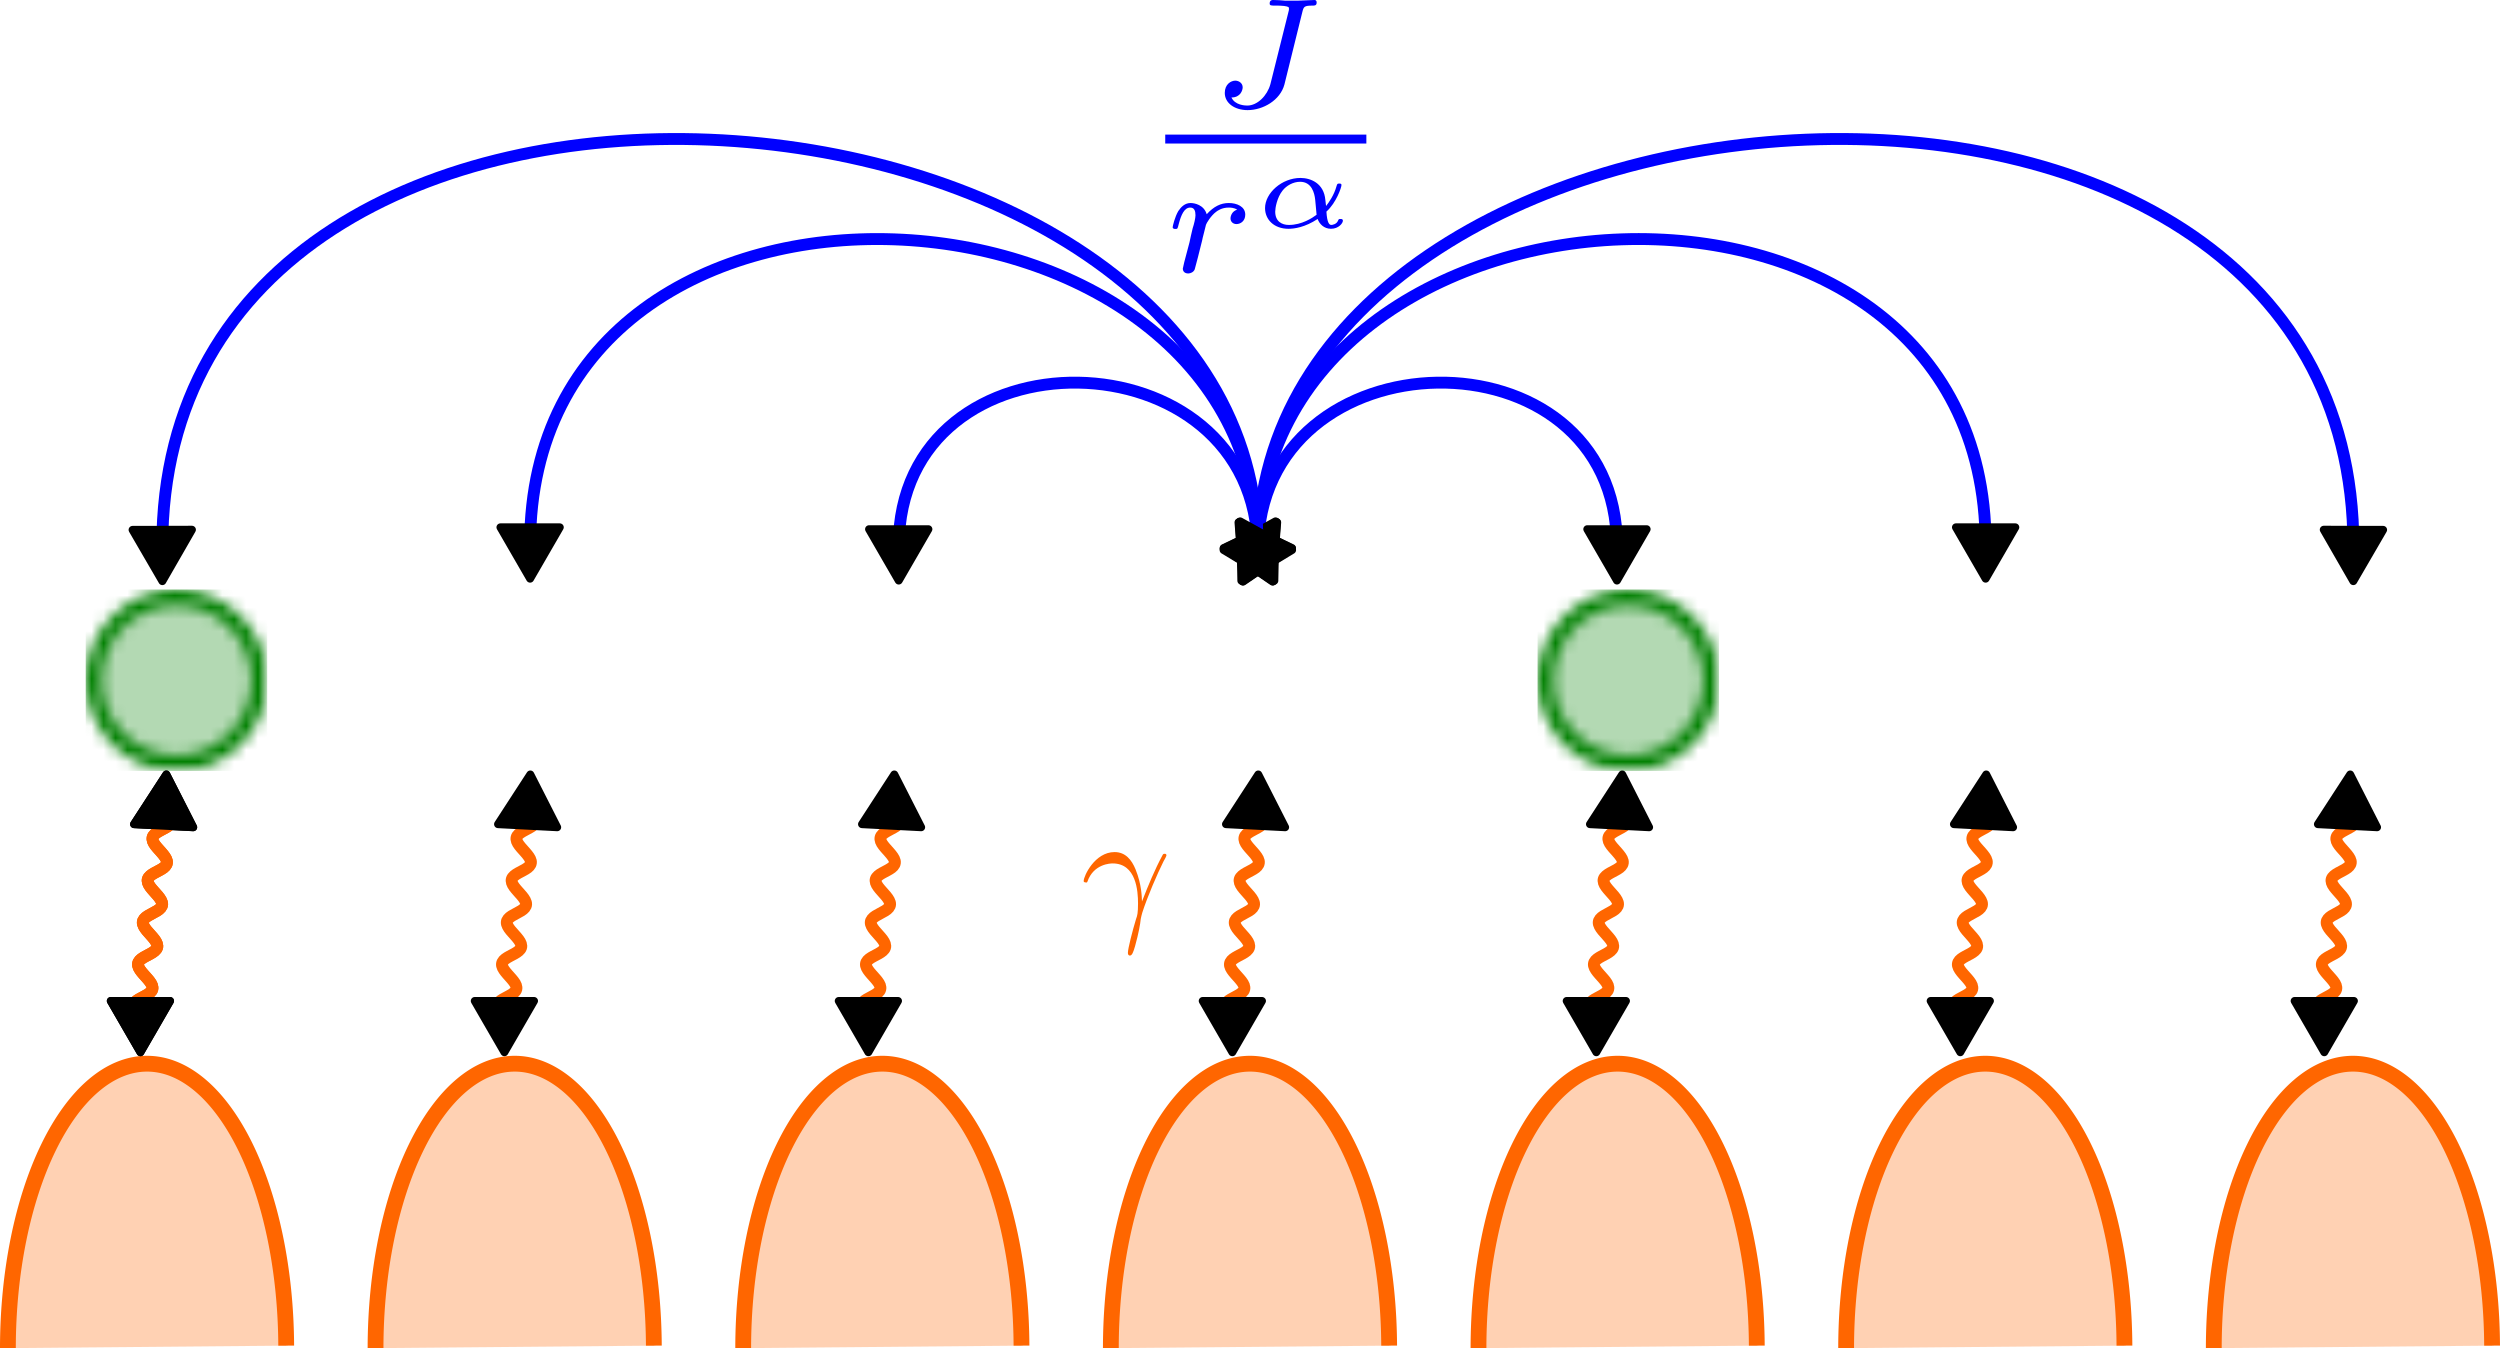 <?xml version="1.0" encoding="UTF-8" standalone="no"?>
<!-- Created with Inkscape (http://www.inkscape.org/) -->

<svg
   width="231.802mm"
   height="124.999mm"
   viewBox="0 0 231.802 124.999"
   version="1.1"
   id="svg5"
   xml:space="preserve"
   inkscape:version="1.3 (0e150ed6c4, 2023-07-21)"
   sodipodi:docname="dephasing.svg"
   inkscape:export-filename="fig1.png"
   inkscape:export-xdpi="1000"
   inkscape:export-ydpi="1000"
   xmlns:inkscape="http://www.inkscape.org/namespaces/inkscape"
   xmlns:sodipodi="http://sodipodi.sourceforge.net/DTD/sodipodi-0.dtd"
   xmlns:xlink="http://www.w3.org/1999/xlink"
   xmlns="http://www.w3.org/2000/svg"
   xmlns:svg="http://www.w3.org/2000/svg"
   xmlns:ns3="http://www.iki.fi/pav/software/textext/"><sodipodi:namedview
     id="namedview7"
     pagecolor="#ffffff"
     bordercolor="#666666"
     borderopacity="1.0"
     inkscape:showpageshadow="2"
     inkscape:pageopacity="0.0"
     inkscape:pagecheckerboard="0"
     inkscape:deskcolor="#d1d1d1"
     inkscape:document-units="mm"
     showgrid="false"
     inkscape:zoom="0.4204826"
     inkscape:cx="233.06553"
     inkscape:cy="423.3231"
     inkscape:window-width="1904"
     inkscape:window-height="987"
     inkscape:window-x="26"
     inkscape:window-y="23"
     inkscape:window-maximized="0"
     inkscape:current-layer="layer1"><inkscape:page
       x="0"
       y="0"
       width="231.802"
       height="124.999"
       id="page5102"
       margin="0"
       bleed="0" /></sodipodi:namedview><defs
     id="defs2"><marker
       style="overflow:visible"
       id="marker77930"
       refX="0"
       refY="0"
       orient="33"
       inkscape:stockid="TriangleStart"
       markerWidth="4.992"
       markerHeight="5.667"
       viewBox="0 0 4.992 5.667"
       inkscape:isstock="true"
       inkscape:collect="always"
       preserveAspectRatio="xMidYMid"><path
         style="fill:context-stroke;fill-rule:evenodd;stroke:context-stroke;stroke-width:0.5pt"
         d="M 2.885,0 -1.44,2.5 v -5 z"
         id="path77928" /></marker><marker
       style="overflow:visible"
       id="marker28725"
       refX="0"
       refY="0"
       orient="90"
       inkscape:stockid="TriangleStart"
       markerWidth="4.992"
       markerHeight="5.667"
       viewBox="0 0 4.992 5.667"
       inkscape:isstock="true"
       inkscape:collect="always"
       preserveAspectRatio="xMidYMid"><path
         transform="scale(0.5)"
         style="fill:context-stroke;fill-rule:evenodd;stroke:context-stroke;stroke-width:1pt"
         d="M 5.77,0 -2.88,5 V -5 Z"
         id="path28723" /></marker><marker
       style="overflow:visible"
       id="TriangleStart"
       refX="0"
       refY="0"
       orient="auto-start-reverse"
       inkscape:stockid="TriangleStart"
       markerWidth="4.992"
       markerHeight="5.667"
       viewBox="0 0 4.992 5.667"
       inkscape:isstock="true"
       inkscape:collect="always"
       preserveAspectRatio="xMidYMid"><path
         transform="scale(0.5)"
         style="fill:context-stroke;fill-rule:evenodd;stroke:context-stroke;stroke-width:1pt"
         d="M 5.77,0 -2.88,5 V -5 Z"
         id="path135" /></marker><pattern
       inkscape:collect="always"
       xlink:href="#pattern26759"
       id="pattern26766"
       patternTransform="matrix(0.265,0,0,0.265,3.403,27.581)" /><pattern
       inkscape:collect="always"
       xlink:href="#pattern25774"
       id="pattern26762"
       patternTransform="translate(1.4447021e-7)" /><style
       type="text/css"
       id="style134">*{stroke-linejoin: round; stroke-linecap: butt}</style><path
       id="m48ed9c74f7"
       d="M 0,0 V -3.5"
       style="stroke:#000000;stroke-width:0.8" /><path
       id="CMR17-31"
       d="m 1702,4083 c 0,134 -6,141 -96,141 -249,-297 -627,-391 -985,-404 -19,0 -51,0 -58,-12 -6,-13 -6,-26 -6,-160 198,0 531,38 787,191 V 467 C 1344,243 1331,166 781,166 H 589 V 0 c 307,6 627,12 934,12 307,0 627,-6 935,-12 v 166 h -192 c -551,0 -564,70 -564,301 z"
       transform="scale(0.016)" /><path
       id="CMR17-30"
       d="m 2688,2038 c 0,392 -6,1061 -275,1575 -237,450 -615,611 -947,611 -308,0 -698,-142 -941,-604 C 269,3137 243,2539 243,2038 c 0,-367 7,-926 205,-1415 275,-662 768,-751 1018,-751 294,0 742,121 1004,732 192,444 218,964 218,1434 z M 1466,-26 c -410,0 -653,354 -743,842 -70,380 -70,933 -70,1293 0,495 0,906 83,1298 122,547 480,714 730,714 262,0 601,-174 723,-701 83,-366 89,-797 89,-1311 0,-418 0,-933 -76,-1312 C 2067,96 1690,-26 1466,-26 Z"
       transform="scale(0.016)" /><path
       id="CMSY10-0"
       d="m 4218,1472 c 108,0 224,0 224,128 0,128 -116,128 -224,128 H 755 c -109,0 -224,0 -224,-128 0,-128 115,-128 224,-128 z"
       transform="scale(0.016)" /><path
       id="CMR17-32"
       d="M 2669,990 H 2554 C 2490,537 2438,460 2413,422 2381,371 1920,371 1830,371 H 602 c 230,249 678,702 1222,1225 390,370 845,804 845,1437 0,755 -602,1191 -1274,1191 -704,0 -1133,-621 -1133,-1197 0,-250 186,-282 263,-282 64,0 256,38 256,262 0,199 -167,257 -256,257 -39,0 -77,-7 -103,-20 122,544 493,813 884,813 556,0 921,-441 921,-1024 0,-556 -326,-1035 -691,-1450 L 262,147 V 0 h 2253 z"
       transform="scale(0.016)" /><path
       id="m62f2fa831d"
       d="M 0,0 V -2"
       style="stroke:#000000;stroke-width:0.6" /><path
       id="CMSY10-6a"
       d="m 1018,4569 c 0,115 0,231 -128,231 -128,0 -128,-116 -128,-231 v -5939 c 0,-115 0,-230 128,-230 128,0 128,115 128,230 z"
       transform="scale(0.016)" /><path
       id="CMBX12-6e"
       d="m 3398,1958 c 0,608 -262,922 -966,922 -461,0 -858,-224 -1075,-704 h -7 v 704 L 269,2828 v -275 c 397,0 441,0 441,-249 V 275 H 269 V 0 c 147,12 608,12 787,12 179,0 646,0 794,-12 v 275 h -442 v 1363 c 0,691 512,1030 922,1030 236,0 371,-153 371,-640 V 275 H 2259 V 0 c 147,12 608,12 787,12 180,0 647,0 794,-12 v 275 h -442 z"
       transform="scale(0.016)" /><path
       id="CMBX12-30"
       d="m 3309,2060 c 0,617 0,2164 -1511,2164 C 282,4224 282,2683 282,2060 282,1444 282,-64 1792,-64 3302,-64 3309,1424 3309,2060 Z M 1798,147 c -204,0 -358,83 -486,218 -160,161 -262,263 -262,1772 0,450 0,861 51,1194 89,636 550,681 691,681 205,0 602,-96 691,-636 58,-327 58,-847 58,-1239 C 2541,622 2445,532 2253,339 2125,211 1952,147 1798,147 Z"
       transform="scale(0.016)" /><path
       id="CMMI12-3d"
       d="m 2746,4563 c 0,6 38,102 38,115 0,77 -64,122 -115,122 -32,0 -90,0 -141,-141 L 384,-1364 c 0,-6 -38,-102 -38,-115 0,-77 64,-121 115,-121 38,0 96,6 141,140 z"
       transform="scale(0.016)" /><path
       id="CMSY10-70"
       d="m 2490,-5472 -1127,2489 c -45,103 -77,103 -96,103 -6,0 -38,0 -109,-52 l -608,-460 c -83,-64 -83,-84 -83,-103 0,-32 19,-70 64,-70 39,0 147,89 218,141 38,32 134,102 205,153 l 1260,-2771 c 45,-102 77,-102 135,-102 96,0 115,38 160,128 L 5414,0 c 45,89 45,115 45,128 0,64 -51,128 -128,128 -51,0 -96,-32 -147,-135 z"
       transform="scale(0.016)" /><path
       id="CMR17-34"
       d="m 2150,4147 c 0,134 -6,141 -121,141 L 128,1254 V 1088 H 1779 V 460 c 0,-230 -13,-294 -461,-294 H 1197 V 0 c 205,12 550,12 768,12 217,0 563,0 768,-12 v 166 h -122 c -448,0 -461,64 -461,294 v 628 h 653 v 166 H 2150 Z M 1798,3723 V 1254 H 256 Z"
       transform="scale(0.016)" /><path
       id="CMMI12-14"
       d="m 1363,1595 c 211,115 448,313 608,447 384,332 525,434 768,530 -25,-38 -32,-89 -32,-134 0,-173 147,-205 211,-205 205,0 320,192 320,314 0,38 -12,205 -236,205 -384,0 -762,-327 -1044,-564 -371,-325 -556,-465 -819,-548 l 243,1015 c 0,103 -83,161 -166,161 -58,0 -198,-20 -250,-225 L 371,223 C 352,146 352,134 352,95 352,6 422,-64 518,-64 c 192,0 231,166 263,300 38,133 301,1197 313,1236 813,-39 1088,-243 1088,-555 0,-44 0,-63 -19,-134 -25,-121 -25,-191 -25,-229 0,-382 249,-618 563,-618 262,0 409,185 505,350 135,249 218,599 218,625 0,32 -26,57 -64,57 -58,0 -64,-25 -90,-127 -83,-306 -224,-777 -550,-777 -141,0 -211,82 -211,305 0,121 25,262 51,357 13,64 32,140 32,210 0,582 -806,640 -1229,659 z"
       transform="scale(0.016)" /><path
       id="CMMI12-74"
       d="m 1286,2566 h 589 c 122,0 186,0 186,115 0,71 -39,71 -167,71 h -563 l 237,912 c 26,88 26,100 26,144 0,102 -84,160 -167,160 -51,0 -198,-20 -249,-222 L 928,2752 H 326 c -128,0 -185,0 -185,-122 0,-64 45,-64 166,-64 H 877 L 454,881 C 403,657 384,593 384,510 384,210 595,-64 954,-64 c 646,0 992,932 992,977 0,38 -26,57 -64,57 -13,0 -39,0 -52,-26 -6,-6 -12,-12 -57,-114 C 1638,510 1344,64 973,64 781,64 768,223 768,364 c 0,6 0,127 19,204 z"
       transform="scale(0.016)" /><path
       id="m0eb6bba596"
       d="M 0,0 H 3.5"
       style="stroke:#000000;stroke-width:0.8" /><path
       id="CMR17-37"
       d="m 2886,3955 v 141 H 1382 c -748,0 -761,70 -787,192 H 480 L 294,3104 h 116 c 19,122 64,448 140,569 39,51 512,51 621,51 H 2579 L 1869,2670 C 1395,1961 1069,1003 1069,166 c 0,-77 0,-294 230,-294 231,0 231,217 231,300 v 294 c 0,1048 179,1738 473,2178 z"
       transform="scale(0.016)" /><path
       id="CMMI12-70"
       d="m 275,-794 c -45,-187 -70,-237 -333,-237 -77,0 -141,0 -141,-121 0,-13 7,-64 77,-64 83,0 173,12 256,12 h 276 c 134,0 460,-12 595,-12 38,0 115,0 115,115 0,70 -45,70 -154,70 -294,0 -313,44 -313,94 0,74 288,1154 326,1301 71,-179 243,-428 576,-428 723,0 1504,938 1504,1877 0,587 -333,1003 -813,1003 -409,0 -755,-397 -825,-486 -51,319 -301,486 -557,486 -186,0 -333,-90 -454,-333 -116,-230 -205,-619 -205,-645 0,-25 25,-57 70,-57 51,0 58,6 96,153 96,377 218,753 474,753 147,0 198,-102 198,-293 0,-153 -19,-217 -45,-332 z m 1107,2786 c 45,178 224,364 327,453 70,64 281,242 525,242 281,0 409,-280 409,-612 C 2643,1768 2464,1047 2304,715 2144,370 1850,64 1555,64 c -435,0 -505,549 -505,574 0,19 12,70 19,102 z"
       transform="scale(0.016)" /><path
       id="CMR17-28"
       d="m 1958,-1562 c 0,6 0,19 -19,38 -294,301 -1081,1121 -1081,3120 0,1999 774,2812 1088,3133 0,6 12,19 12,38 0,20 -19,33 -44,33 -71,0 -615,-475 -928,-1180 C 666,2909 576,2218 576,1603 c 0,-462 45,-1243 429,-2070 307,-666 832,-1133 909,-1133 32,0 44,12 44,38 z"
       transform="scale(0.016)" /><path
       id="CMR17-29"
       d="m 1683,1596 c 0,461 -45,1243 -429,2069 -307,667 -832,1135 -908,1135 -20,0 -45,-7 -45,-39 0,-13 6,-19 13,-32 307,-321 1088,-1134 1088,-3126 0,-1999 -775,-2813 -1088,-3133 -7,-13 -13,-19 -13,-32 0,-32 25,-38 45,-38 70,0 614,473 928,1178 320,711 409,1403 409,2018 z"
       transform="scale(0.016)" /><path
       id="m623e2b31c9"
       d="M 0,1.5 C 0.398,1.5 0.779,1.342 1.061,1.061 1.342,0.779 1.5,0.398 1.5,0 1.5,-0.398 1.342,-0.779 1.061,-1.061 0.779,-1.342 0.398,-1.5 0,-1.5 c -0.398,0 -0.779,0.158 -1.061,0.439 C -1.342,-0.779 -1.5,-0.398 -1.5,0 c 0,0.398 0.158,0.779 0.439,1.061 C -0.779,1.342 -0.398,1.5 0,1.5 Z"
       style="stroke:#000000;stroke-width:0.5" /><path
       id="m2597bd94d5"
       d="m 0,-1.5 -1.5,3 h 3 z"
       style="stroke:#000000;stroke-width:0.5;stroke-linejoin:miter" /><path
       id="m71dac4ba28"
       d="m 0,1.5 1.5,-3 h -3 z"
       style="stroke:#000000;stroke-width:0.5;stroke-linejoin:miter" /><path
       id="CMMI12-b"
       d="m 2963,1615 c 0,619 -352,1201 -1030,1201 C 1094,2816 256,1902 256,996 256,440 602,-64 1254,-64 c 397,0 871,153 1325,536 90,-357 288,-536 563,-536 346,0 519,357 519,440 0,58 -45,58 -64,58 -51,0 -58,-19 -77,-70 -58,-160 -205,-300 -358,-300 -199,0 -199,408 -199,798 653,779 807,1583 807,1589 0,58 -52,58 -71,58 -57,0 -64,-19 -89,-134 -84,-281 -250,-779 -647,-1303 z M 2560,625 C 1997,121 1491,64 1267,64 813,64 685,466 685,766 c 0,274 141,926 339,1277 262,447 621,644 909,644 621,0 621,-810 621,-1347 0,-159 -7,-325 -7,-485 0,-127 7,-159 13,-230 z"
       transform="scale(0.016)" /><path
       id="CMR17-3d"
       d="m 4115,2048 c 96,0 192,0 192,108 0,116 -109,116 -217,116 H 512 c -109,0 -218,0 -218,-116 0,-108 96,-108 192,-108 z M 4090,927 c 108,0 217,0 217,116 0,109 -96,109 -192,109 H 486 c -96,0 -192,0 -192,-109 0,-116 109,-116 218,-116 z"
       transform="scale(0.016)" /><path
       id="CMMI12-3a"
       d="M 1178,307 C 1178,492 1024,620 870,620 685,620 557,467 557,313 557,128 710,0 864,0 c 186,0 314,153 314,307 z"
       transform="scale(0.016)" /><path
       id="CMR17-35"
       d="m 730,3750 c 64,-26 326,-109 595,-109 595,0 921,320 1107,499 0,51 0,84 -38,84 -7,0 -20,0 -71,-26 -224,-96 -486,-166 -806,-166 -192,0 -480,23 -794,159 -70,33 -83,33 -89,33 -32,0 -39,-7 -39,-134 V 2231 c 0,-118 0,-151 64,-151 32,0 45,13 77,59 205,296 486,421 806,421 224,0 704,-145 704,-1267 0,-206 0,-577 -192,-871 C 1894,159 1645,25 1370,25 947,25 518,319 403,812 c 26,-6 77,-19 103,-19 83,0 243,45 243,243 0,173 -122,244 -243,244 -148,0 -244,-90 -244,-269 0,-557 442,-1139 1120,-1139 660,0 1287,569 1287,1395 0,787 -499,1395 -1120,1395 -327,0 -602,-122 -819,-358 z"
       transform="scale(0.016)" /><path
       id="CMR17-38"
       d="m 1741,2289 c 403,205 813,514 813,1009 0,586 -564,926 -1082,926 -582,0 -1094,-424 -1094,-1009 0,-161 38,-438 288,-682 64,-64 332,-257 505,-379 C 883,2006 211,1652 211,945 211,282 838,-128 1459,-128 c 685,0 1261,494 1261,1150 0,585 -390,855 -646,1029 z m -839,566 c -51,32 -307,231 -307,533 0,393 403,688 864,688 506,0 877,-360 877,-778 0,-598 -666,-939 -698,-939 -6,0 -12,0 -64,39 z M 2080,1536 c 96,-70 403,-283 403,-675 C 2483,385 2010,25 1472,25 890,25 448,443 448,951 c 0,508 390,933 832,1132 z"
       transform="scale(0.016)" /><path
       id="mbb1277e64a"
       d="M 0,0 V 3.5"
       style="stroke:#000000;stroke-width:0.8" /><path
       id="m5a6570d216"
       d="M 0,0 H -3.5"
       style="stroke:#000000;stroke-width:0.8" /><clipPath
       id="p0d24cae5a9"><rect
         x="38.791"
         y="0"
         width="149.804"
         height="94.914"
         id="rect8016" /></clipPath><clipPath
       id="p0f7a938b0f"><rect
         x="188.596"
         y="0"
         width="149.804"
         height="94.914"
         id="rect8019" /></clipPath><clipPath
       id="p36be31bf14"><rect
         x="218.556"
         y="37.966"
         width="59.922"
         height="37.966"
         id="rect8022" /></clipPath><pattern
       patternUnits="userSpaceOnUse"
       width="15.303"
       height="15.303"
       patternTransform="translate(7.676,56.027)"
       id="pattern25774"><circle
         style="opacity:1;fill:#008000;fill-opacity:0.3;fill-rule:evenodd;stroke:#008000;stroke-width:1.333;stroke-miterlimit:3.3;stroke-dasharray:none;paint-order:markers fill stroke;stop-color:#000000"
         id="path21458"
         cx="7.651"
         cy="7.651"
         r="6.985" /></pattern><pattern
       patternUnits="userSpaceOnUse"
       width="15.303"
       height="15.303"
       patternTransform="translate(7.676,56.027)"
       id="pattern26759"><rect
         style="fill:url(#pattern26762);stroke:none"
         width="15.303"
         height="15.303"
         x="8.8817842e-16"
         y="0"
         id="rect25777" /></pattern><marker
       style="overflow:visible"
       id="TriangleStart-9"
       refX="0"
       refY="0"
       orient="auto-start-reverse"
       inkscape:stockid="TriangleStart"
       markerWidth="4.992"
       markerHeight="5.667"
       viewBox="0 0 4.992 5.667"
       inkscape:isstock="true"
       inkscape:collect="always"
       preserveAspectRatio="xMidYMid"><path
         transform="scale(0.5)"
         style="fill:context-stroke;fill-rule:evenodd;stroke:context-stroke;stroke-width:1pt"
         d="M 5.77,0 -2.88,5 V -5 Z"
         id="path135-8" /></marker><marker
       style="overflow:visible"
       id="marker28725-3"
       refX="0"
       refY="0"
       orient="auto-start-reverse"
       inkscape:stockid="TriangleStart"
       markerWidth="4.992"
       markerHeight="5.667"
       viewBox="0 0 4.992 5.667"
       inkscape:isstock="true"
       inkscape:collect="always"
       preserveAspectRatio="xMidYMid"><path
         transform="scale(0.5)"
         style="fill:context-stroke;fill-rule:evenodd;stroke:context-stroke;stroke-width:1pt"
         d="M 5.77,0 -2.88,5 V -5 Z"
         id="path28723-8" /></marker><marker
       style="overflow:visible"
       id="TriangleStart-2"
       refX="0"
       refY="0"
       orient="auto-start-reverse"
       inkscape:stockid="TriangleStart"
       markerWidth="4.992"
       markerHeight="5.667"
       viewBox="0 0 4.992 5.667"
       inkscape:isstock="true"
       inkscape:collect="always"
       preserveAspectRatio="xMidYMid"><path
         transform="scale(0.5)"
         style="fill:context-stroke;fill-rule:evenodd;stroke:context-stroke;stroke-width:1pt"
         d="M 5.77,0 -2.88,5 V -5 Z"
         id="path135-2" /></marker><marker
       style="overflow:visible"
       id="marker28725-2"
       refX="0"
       refY="0"
       orient="auto-start-reverse"
       inkscape:stockid="TriangleStart"
       markerWidth="4.992"
       markerHeight="5.667"
       viewBox="0 0 4.992 5.667"
       inkscape:isstock="true"
       inkscape:collect="always"
       preserveAspectRatio="xMidYMid"><path
         transform="scale(0.5)"
         style="fill:context-stroke;fill-rule:evenodd;stroke:context-stroke;stroke-width:1pt"
         d="M 5.77,0 -2.88,5 V -5 Z"
         id="path28723-7" /></marker><marker
       style="overflow:visible"
       id="TriangleStart-3"
       refX="0"
       refY="0"
       orient="auto-start-reverse"
       inkscape:stockid="TriangleStart"
       markerWidth="4.992"
       markerHeight="5.667"
       viewBox="0 0 4.992 5.667"
       inkscape:isstock="true"
       inkscape:collect="always"
       preserveAspectRatio="xMidYMid"><path
         transform="scale(0.5)"
         style="fill:context-stroke;fill-rule:evenodd;stroke:context-stroke;stroke-width:1pt"
         d="M 5.77,0 -2.88,5 V -5 Z"
         id="path135-4" /></marker><marker
       style="overflow:visible"
       id="marker28725-6"
       refX="0"
       refY="0"
       orient="auto-start-reverse"
       inkscape:stockid="TriangleStart"
       markerWidth="4.992"
       markerHeight="5.667"
       viewBox="0 0 4.992 5.667"
       inkscape:isstock="true"
       inkscape:collect="always"
       preserveAspectRatio="xMidYMid"><path
         transform="scale(0.5)"
         style="fill:context-stroke;fill-rule:evenodd;stroke:context-stroke;stroke-width:1pt"
         d="M 5.77,0 -2.88,5 V -5 Z"
         id="path28723-3" /></marker><marker
       style="overflow:visible"
       id="TriangleStart-9-6"
       refX="0"
       refY="0"
       orient="auto-start-reverse"
       inkscape:stockid="TriangleStart"
       markerWidth="4.992"
       markerHeight="5.667"
       viewBox="0 0 4.992 5.667"
       inkscape:isstock="true"
       inkscape:collect="always"
       preserveAspectRatio="xMidYMid"><path
         transform="scale(0.5)"
         style="fill:context-stroke;fill-rule:evenodd;stroke:context-stroke;stroke-width:1pt"
         d="M 5.77,0 -2.88,5 V -5 Z"
         id="path135-8-3" /></marker><marker
       style="overflow:visible"
       id="marker28725-3-3"
       refX="0"
       refY="0"
       orient="auto-start-reverse"
       inkscape:stockid="TriangleStart"
       markerWidth="4.992"
       markerHeight="5.667"
       viewBox="0 0 4.992 5.667"
       inkscape:isstock="true"
       inkscape:collect="always"
       preserveAspectRatio="xMidYMid"><path
         transform="scale(0.5)"
         style="fill:context-stroke;fill-rule:evenodd;stroke:context-stroke;stroke-width:1pt"
         d="M 5.77,0 -2.88,5 V -5 Z"
         id="path28723-8-4" /></marker><marker
       style="overflow:visible"
       id="TriangleStart-2-4"
       refX="0"
       refY="0"
       orient="auto-start-reverse"
       inkscape:stockid="TriangleStart"
       markerWidth="4.992"
       markerHeight="5.667"
       viewBox="0 0 4.992 5.667"
       inkscape:isstock="true"
       inkscape:collect="always"
       preserveAspectRatio="xMidYMid"><path
         transform="scale(0.5)"
         style="fill:context-stroke;fill-rule:evenodd;stroke:context-stroke;stroke-width:1pt"
         d="M 5.77,0 -2.88,5 V -5 Z"
         id="path135-2-3" /></marker><marker
       style="overflow:visible"
       id="marker28725-2-9"
       refX="0"
       refY="0"
       orient="auto-start-reverse"
       inkscape:stockid="TriangleStart"
       markerWidth="4.992"
       markerHeight="5.667"
       viewBox="0 0 4.992 5.667"
       inkscape:isstock="true"
       inkscape:collect="always"
       preserveAspectRatio="xMidYMid"><path
         transform="scale(0.5)"
         style="fill:context-stroke;fill-rule:evenodd;stroke:context-stroke;stroke-width:1pt"
         d="M 5.77,0 -2.88,5 V -5 Z"
         id="path28723-7-7" /></marker><clipPath
       clipPathUnits="userSpaceOnUse"
       id="clipPath4704"><path
         d="M -1021,-463 H 1794 V 1233 H -1021 Z"
         id="path4702" /></clipPath><clipPath
       clipPathUnits="userSpaceOnUse"
       id="clipPath4752"><path
         d="M -1021,-463 H 1794 V 1233 H -1021 Z"
         id="path4750" /></clipPath><clipPath
       clipPathUnits="userSpaceOnUse"
       id="clipPath4808"><path
         d="M 90,90 H 648 V 633.6 H 90 Z"
         id="path4806" /></clipPath><clipPath
       clipPathUnits="userSpaceOnUse"
       id="clipPath4818"><path
         d="M 90,90 H 648 V 633.6 H 90 Z"
         id="path4816" /></clipPath><clipPath
       clipPathUnits="userSpaceOnUse"
       id="clipPath4828"><path
         d="M 90,90 H 648 V 633.6 H 90 Z"
         id="path4826" /></clipPath><clipPath
       clipPathUnits="userSpaceOnUse"
       id="clipPath4838"><path
         d="M 90,90 H 648 V 633.6 H 90 Z"
         id="path4836" /></clipPath><clipPath
       clipPathUnits="userSpaceOnUse"
       id="clipPath4848"><path
         d="M 90,90 H 648 V 633.6 H 90 Z"
         id="path4846" /></clipPath><clipPath
       clipPathUnits="userSpaceOnUse"
       id="clipPath4858"><path
         d="M 90,90 H 648 V 633.6 H 90 Z"
         id="path4856" /></clipPath><clipPath
       clipPathUnits="userSpaceOnUse"
       id="clipPath4868"><path
         d="M 90,90 H 648 V 633.6 H 90 Z"
         id="path4866" /></clipPath><clipPath
       clipPathUnits="userSpaceOnUse"
       id="clipPath4878"><path
         d="M 90,90 H 648 V 633.6 H 90 Z"
         id="path4876" /></clipPath><clipPath
       clipPathUnits="userSpaceOnUse"
       id="clipPath4888"><path
         d="M 90,90 H 648 V 633.6 H 90 Z"
         id="path4886-3" /></clipPath><clipPath
       clipPathUnits="userSpaceOnUse"
       id="clipPath4898"><path
         d="M 90,90 H 648 V 633.6 H 90 Z"
         id="path4896" /></clipPath><clipPath
       clipPathUnits="userSpaceOnUse"
       id="clipPath4908"><path
         d="M 90,90 H 648 V 633.6 H 90 Z"
         id="path4906" /></clipPath><clipPath
       clipPathUnits="userSpaceOnUse"
       id="clipPath4966"><path
         d="M -1021,-463 H 1794 V 1233 H -1021 Z"
         id="path4964" /></clipPath><clipPath
       clipPathUnits="userSpaceOnUse"
       id="clipPath4986"><path
         d="M -1021,-463 H 1794 V 1233 H -1021 Z"
         id="path4984" /></clipPath><clipPath
       clipPathUnits="userSpaceOnUse"
       id="clipPath5006"><path
         d="M -1021,-463 H 1794 V 1233 H -1021 Z"
         id="path5004" /></clipPath><clipPath
       clipPathUnits="userSpaceOnUse"
       id="clipPath5026"><path
         d="M -1021,-463 H 1794 V 1233 H -1021 Z"
         id="path5024" /></clipPath><clipPath
       clipPathUnits="userSpaceOnUse"
       id="clipPath5046"><path
         d="M -1021,-463 H 1794 V 1233 H -1021 Z"
         id="path5044" /></clipPath><clipPath
       clipPathUnits="userSpaceOnUse"
       id="clipPath4676-6"><path
         d="M -1021,-463 H 1794 V 1233 H -1021 Z"
         id="path4674-2" /></clipPath></defs><g
     inkscape:label="Layer 1"
     inkscape:groupmode="layer"
     id="layer1"
     transform="translate(-4.812,-14.811)"><g
       id="g28315"
       transform="matrix(4.156,0,0,4.156,-2.148,-43.128)"><rect
         style="fill:url(#pattern26766);stroke:none;stroke-width:0.265"
         width="4.049"
         height="4.049"
         x="3.403"
         y="27.581"
         id="use28280"
         class="UnoptimicedTransforms"
         transform="translate(0.184,-0.488)"
         inkscape:tile-x0="2.2146281"
         inkscape:tile-y0="14.336153" /><rect
         style="fill:url(#pattern26766);stroke:none;stroke-width:0.265"
         width="4.049"
         height="4.049"
         x="3.403"
         y="27.581"
         id="use28282"
         class="UnoptimicedTransforms"
         transform="translate(8.281,-0.488)"
         inkscape:tile-x0="2.2146281"
         inkscape:tile-y0="14.336153" /><rect
         style="fill:url(#pattern26766);stroke:none;stroke-width:0.265"
         width="4.049"
         height="4.049"
         x="3.403"
         y="27.581"
         id="use28284"
         class="UnoptimicedTransforms"
         transform="translate(16.379,-0.488)"
         inkscape:tile-x0="2.2146281"
         inkscape:tile-y0="14.336153" /><rect
         style="fill:url(#pattern26766);stroke:none;stroke-width:0.265"
         width="4.049"
         height="4.049"
         x="3.403"
         y="27.581"
         id="use28286"
         class="UnoptimicedTransforms"
         transform="translate(24.477,-0.488)"
         inkscape:tile-x0="2.2146281"
         inkscape:tile-y0="14.336153" /><rect
         style="fill:url(#pattern26766);stroke:none;stroke-width:0.265"
         width="4.049"
         height="4.049"
         x="3.403"
         y="27.581"
         id="use28288"
         class="UnoptimicedTransforms"
         transform="translate(32.575,-0.488)"
         inkscape:tile-x0="2.2146281"
         inkscape:tile-y0="14.336153" /><rect
         style="fill:url(#pattern26766);stroke:none;stroke-width:0.265"
         width="4.049"
         height="4.049"
         x="3.403"
         y="27.581"
         id="use28290"
         class="UnoptimicedTransforms"
         transform="translate(40.673,-0.488)"
         inkscape:tile-x0="2.2146281"
         inkscape:tile-y0="14.336153" /><rect
         style="fill:url(#pattern26766);stroke:none;stroke-width:0.265"
         width="4.049"
         height="4.049"
         x="3.403"
         y="27.581"
         id="use28292"
         class="UnoptimicedTransforms"
         transform="translate(48.771,-0.488)"
         inkscape:tile-x0="2.2146281"
         inkscape:tile-y0="14.336153" /></g><g
       id="g29378"
       style="stroke:#0000ff"
       transform="matrix(4.156,0,0,4.156,-8.589,-59.943)"><path
         style="fill:none;stroke:#0000ff;stroke-width:0.265px;stroke-linecap:butt;stroke-linejoin:miter;stroke-opacity:1;marker-start:url(#TriangleStart);marker-end:url(#marker28725)"
         d="m 31.287,30.273 c -0.001,-8.743 16.235,-9.734 16.237,-0.14"
         id="path28427"
         sodipodi:nodetypes="cc" /><path
         style="fill:none;stroke:#0000ff;stroke-width:0.265px;stroke-linecap:butt;stroke-linejoin:miter;stroke-opacity:1;marker-start:url(#TriangleStart-9);marker-end:url(#marker28725-3)"
         d="m 31.287,30.273 c -0.002,-11.254 24.472,-13.171 24.442,-0.085"
         id="path28427-5"
         sodipodi:nodetypes="cc" /><path
         style="fill:none;stroke:#0000ff;stroke-width:0.265px;stroke-linecap:butt;stroke-linejoin:miter;stroke-opacity:1;marker-start:url(#TriangleStart-2);marker-end:url(#marker28725-2)"
         d="m 31.287,30.273 c 0,-4.904 8.012,-5.061 8.012,-0.098"
         id="path28427-0"
         sodipodi:nodetypes="cc" /></g><g
       id="g29297"
       transform="matrix(4.156,0,0,4.156,-200.404,-76.396)"
       style="stroke:#0000ff"><path
         style="fill:none;stroke:#0000ff;stroke-width:0.265px;stroke-linecap:butt;stroke-linejoin:miter;stroke-opacity:1;marker-start:url(#TriangleStart-3);marker-end:url(#marker28725-6)"
         d="M 77.441,34.232 C 77.443,25.489 61.206,24.498 61.205,34.092"
         id="path28427-2"
         sodipodi:nodetypes="cc" /><path
         style="fill:none;stroke:#0000ff;stroke-width:0.265px;stroke-linecap:butt;stroke-linejoin:miter;stroke-opacity:1;marker-start:url(#TriangleStart-9-6);marker-end:url(#marker28725-3-3)"
         d="m 77.441,34.232 c 0.002,-11.254 -24.472,-13.171 -24.442,-0.085"
         id="path28427-5-5"
         sodipodi:nodetypes="cc" /><path
         style="fill:none;stroke:#0000ff;stroke-width:0.265px;stroke-linecap:butt;stroke-linejoin:miter;stroke-opacity:1;marker-start:url(#TriangleStart-2-4);marker-end:url(#marker28725-2-9)"
         d="m 77.441,34.232 c 0,-4.904 -8.012,-5.061 -8.012,-0.098"
         id="path28427-0-8"
         sodipodi:nodetypes="cc" /></g><path
       style="opacity:1;fill:#ff6600;fill-opacity:0.3;fill-rule:evenodd;stroke:#ff6600;stroke-width:1.466;stroke-miterlimit:3.3;stroke-dasharray:none;paint-order:markers fill stroke;stop-color:#000000"
       id="path59345"
       sodipodi:type="arc"
       sodipodi:cx="-18.447453"
       sodipodi:cy="-139.83336"
       sodipodi:rx="12.9026"
       sodipodi:ry="26.394382"
       sodipodi:start="0.00088328438"
       sodipodi:end="3.1319985"
       sodipodi:arc-type="arc"
       d="m -5.545,-139.81 a 12.903,26.394 0 0 1 -12.846,26.371 12.903,26.394 0 0 1 -12.958,-26.141"
       sodipodi:open="true"
       transform="scale(-1)"
       inkscape:tile-cx="5.1334295"
       inkscape:tile-cy="28.957204"
       inkscape:tile-w="6.56149"
       inkscape:tile-h="6.5214771"
       inkscape:tile-x0="1.8526836"
       inkscape:tile-y0="25.608308" /><use
       x="0"
       y="0"
       inkscape:tiled-clone-of="#path59345"
       xlink:href="#path59345"
       transform="translate(34.088)"
       id="use59641" /><use
       x="0"
       y="0"
       inkscape:tiled-clone-of="#path59345"
       xlink:href="#path59345"
       transform="translate(68.177)"
       id="use59643" /><use
       x="0"
       y="0"
       inkscape:tiled-clone-of="#path59345"
       xlink:href="#path59345"
       transform="translate(102.266)"
       id="use59645" /><use
       x="0"
       y="0"
       inkscape:tiled-clone-of="#path59345"
       xlink:href="#path59345"
       transform="translate(136.354)"
       id="use59647" /><use
       x="0"
       y="0"
       inkscape:tiled-clone-of="#path59345"
       xlink:href="#path59345"
       transform="translate(170.442)"
       id="use59649" /><use
       x="0"
       y="0"
       inkscape:tiled-clone-of="#path59345"
       xlink:href="#path59345"
       transform="translate(204.531)"
       id="use59651" /><path
       style="opacity:1;fill:none;fill-opacity:0.3;fill-rule:evenodd;stroke:#ff6600;stroke-width:1.1;stroke-miterlimit:3.3;stroke-dasharray:none;marker-start:url(#marker28725);marker-end:url(#marker77930);paint-order:markers fill stroke;stop-color:#000000"
       d="m 17.832,109.204 c -0.257,-0.285 -0.508,-0.569 -0.615,-0.821 -0.107,-0.252 -0.064,-0.471 0.121,-0.66 0.184,-0.188 0.503,-0.348 0.81,-0.509 0.307,-0.162 0.589,-0.329 0.72,-0.529 0.13,-0.2 0.104,-0.435 -0.054,-0.698 -0.157,-0.263 -0.438,-0.553 -0.688,-0.837 -0.251,-0.284 -0.459,-0.558 -0.509,-0.798 -0.05,-0.24 0.062,-0.444 0.293,-0.622 0.231,-0.178 0.572,-0.333 0.866,-0.497 0.294,-0.165 0.528,-0.342 0.6,-0.555 0.072,-0.213 -0.023,-0.463 -0.222,-0.735 -0.199,-0.272 -0.495,-0.566 -0.726,-0.845 -0.231,-0.279 -0.386,-0.542 -0.376,-0.769 0.01,-0.227 0.187,-0.417 0.455,-0.587 0.268,-0.17 0.616,-0.323 0.885,-0.493 0.268,-0.17 0.445,-0.36 0.455,-0.587 0.01,-0.226 -0.145,-0.489 -0.376,-0.769 -0.231,-0.279 -0.526,-0.573 -0.726,-0.845 -0.2,-0.272 -0.293,-0.522 -0.222,-0.735 0.071,-0.213 0.306,-0.391 0.6,-0.555 0.294,-0.165 0.635,-0.319 0.866,-0.497 0.231,-0.178 0.343,-0.383 0.293,-0.622 -0.05,-0.24 -0.259,-0.514 -0.509,-0.798 -0.251,-0.284 -0.531,-0.574 -0.688,-0.837 -0.158,-0.263 -0.184,-0.498 -0.054,-0.698 0.13,-0.2 0.413,-0.367 0.72,-0.529 0.307,-0.162 0.625,-0.321 0.81,-0.509 0.184,-0.188 0.227,-0.408 0.121,-0.66 -0.107,-0.252 -0.358,-0.536 -0.615,-0.821"
       title="t sin(5*t)"
       id="path76114"
       inkscape:tile-cx="6.8412414"
       inkscape:tile-cy="22.429842"
       inkscape:tile-w="2.0148751"
       inkscape:tile-h="6.3738089"
       inkscape:tile-x0="5.8231699"
       inkscape:tile-y0="19.243472" /><use
       x="0"
       y="0"
       inkscape:tiled-clone-of="#path76114"
       xlink:href="#path76114"
       id="use91804" /><use
       x="0"
       y="0"
       inkscape:tiled-clone-of="#path76114"
       xlink:href="#path76114"
       transform="translate(33.748)"
       id="use91806" /><use
       x="0"
       y="0"
       inkscape:tiled-clone-of="#path76114"
       xlink:href="#path76114"
       transform="translate(67.496)"
       id="use91808" /><use
       x="0"
       y="0"
       inkscape:tiled-clone-of="#path76114"
       xlink:href="#path76114"
       transform="translate(101.244)"
       id="use91810" /><use
       x="0"
       y="0"
       inkscape:tiled-clone-of="#path76114"
       xlink:href="#path76114"
       transform="translate(134.992)"
       id="use91812" /><use
       x="0"
       y="0"
       inkscape:tiled-clone-of="#path76114"
       xlink:href="#path76114"
       transform="translate(168.74)"
       id="use91814" /><use
       x="0"
       y="0"
       inkscape:tiled-clone-of="#path76114"
       xlink:href="#path76114"
       transform="translate(202.488)"
       id="use91816" /><g
       transform="matrix(2.081,0,0,2.081,112.854,14.81)"
       ns3:version="1.9.0"
       ns3:texconverter="pdflatex"
       ns3:pdfconverter="inkscape"
       ns3:text="\\color{blue}\n$\\frac{J}{r^\\alpha}$"
       ns3:preamble="/usr/share/inkscape/extensions/textext/default_packages.tex"
       ns3:scale="1.419385534245333"
       ns3:alignment="middle center"
       ns3:stroke-to-path="0"
       ns3:inkscapeversion="1.3"
       id="g59039"
       ns3:jacobian_sqrt="0.500728"><defs
   id="id-9f6496cc-e7e1-420d-9073-1f59795a14c4">&#10;    <g
   id="id-c6331cf5-ee57-48ab-9ed1-8993f630432a">&#10;      <g
   id="id-e80014db-fb8e-4365-955c-696ff3470dfc">&#10;        <path
   d="m 4.156,-4.219 c 0.062,-0.25 0.078,-0.297 0.469,-0.297 0.078,0 0.172,0 0.172,-0.141 0,-0.078 -0.047,-0.109 -0.094,-0.109 -0.172,0 -0.594,0.031 -0.766,0.031 -0.141,0 -0.375,0 -0.531,0 -0.172,-0.016 -0.375,-0.031 -0.547,-0.031 -0.047,0 -0.156,0 -0.156,0.156 0,0.094 0.062,0.094 0.266,0.094 0.172,0 0.188,0 0.375,0.016 0.203,0.031 0.219,0.047 0.219,0.125 0,0.047 0,0.062 -0.031,0.172 l -0.797,3.188 C 2.594,-0.5 2.156,-0.062 1.703,-0.062 1.609,-0.062 1.156,-0.078 1,-0.422 c 0.406,0 0.5,-0.328 0.5,-0.453 0,-0.188 -0.172,-0.297 -0.328,-0.297 -0.188,0 -0.469,0.156 -0.469,0.547 0,0.453 0.438,0.766 1.016,0.766 0.688,0 1.453,-0.438 1.641,-1.141 z m 0,0"
   id="id-0828d24c-6aba-4779-b73f-68e125ee4172" />&#10;      </g>&#10;      <g
   id="id-c483dbda-bc89-4dfb-8417-eb77e340b032">&#10;        <path
   d="m 1.641,-1.406 c 0,-0.047 0.172,-0.672 0.172,-0.703 0.016,-0.062 0.219,-0.406 0.453,-0.578 0.062,-0.047 0.25,-0.188 0.562,-0.188 0.062,0 0.234,0 0.375,0.094 -0.219,0.062 -0.297,0.266 -0.297,0.391 0,0.141 0.109,0.25 0.266,0.25 0.172,0 0.391,-0.125 0.391,-0.422 0,-0.359 -0.375,-0.516 -0.734,-0.516 -0.359,0 -0.672,0.156 -0.984,0.5 -0.125,-0.422 -0.547,-0.5 -0.719,-0.5 -0.25,0 -0.422,0.172 -0.547,0.359 -0.156,0.266 -0.25,0.672 -0.25,0.719 0,0.078 0.094,0.078 0.125,0.078 0.094,0 0.094,-0.016 0.141,-0.203 0.109,-0.422 0.25,-0.75 0.516,-0.75 0.188,0 0.234,0.156 0.234,0.344 0,0.125 -0.062,0.391 -0.125,0.578 -0.047,0.188 -0.109,0.469 -0.141,0.625 L 0.844,-0.438 C 0.828,-0.344 0.781,-0.172 0.781,-0.156 0.781,0 0.906,0.062 1.016,0.062 1.125,0.062 1.266,0 1.312,-0.125 1.328,-0.172 1.406,-0.484 1.453,-0.656 Z m 0,0"
   id="id-18ecdadc-cb78-4c6e-9516-0b43b963b2c3" />&#10;      </g>&#10;      <g
   id="id-5a689f23-7450-4682-8514-7e9c440423c5">&#10;        <path
   d="m 3.266,-0.703 c 0.438,-0.391 0.672,-1.078 0.672,-1.188 0,-0.062 -0.062,-0.062 -0.094,-0.062 C 3.75,-1.953 3.75,-1.938 3.719,-1.844 3.609,-1.438 3.375,-1.109 3.25,-0.953 c -0.016,-0.125 -0.016,-0.125 -0.031,-0.266 -0.062,-0.75 -0.656,-0.984 -1.109,-0.984 -0.828,0 -1.578,0.672 -1.578,1.344 0,0.516 0.406,0.922 1.047,0.922 C 1.828,0.062 2.312,0 2.875,-0.375 2.953,-0.156 3.156,0.062 3.469,0.062 3.812,0.062 4,-0.188 4,-0.297 4,-0.375 3.938,-0.375 3.891,-0.375 c -0.062,0 -0.078,0 -0.109,0.078 -0.062,0.156 -0.25,0.188 -0.297,0.188 -0.094,0 -0.188,-0.094 -0.219,-0.594 z m -0.438,0.141 c -0.188,0.141 -0.656,0.453 -1.234,0.453 -0.312,0 -0.609,-0.156 -0.609,-0.594 0,-0.156 0.078,-0.625 0.328,-0.938 0.172,-0.219 0.469,-0.391 0.781,-0.391 0.516,0 0.641,0.5 0.672,0.797 0.016,0.109 0.031,0.375 0.062,0.672 z m 0,0"
   id="id-4f6b9151-a139-40ad-893c-4ce77ab6aae0" />&#10;      </g>&#10;    </g>&#10;  </defs>&#10;  <g
   fill="#0000ff"
   fill-opacity="1"
   id="id-c45e3541-de77-48fb-9342-3f3270484c94"
   transform="translate(-149.906,-126.076)">&#10;    <g
   transform="translate(151.856,130.842)"
   id="g5405"><path
   d="m 4.156,-4.219 c 0.062,-0.25 0.078,-0.297 0.469,-0.297 0.078,0 0.172,0 0.172,-0.141 0,-0.078 -0.047,-0.109 -0.094,-0.109 -0.172,0 -0.594,0.031 -0.766,0.031 -0.141,0 -0.375,0 -0.531,0 -0.172,-0.016 -0.375,-0.031 -0.547,-0.031 -0.047,0 -0.156,0 -0.156,0.156 0,0.094 0.062,0.094 0.266,0.094 0.172,0 0.188,0 0.375,0.016 0.203,0.031 0.219,0.047 0.219,0.125 0,0.047 0,0.062 -0.031,0.172 l -0.797,3.188 C 2.594,-0.5 2.156,-0.062 1.703,-0.062 1.609,-0.062 1.156,-0.078 1,-0.422 c 0.406,0 0.5,-0.328 0.5,-0.453 0,-0.188 -0.172,-0.297 -0.328,-0.297 -0.188,0 -0.469,0.156 -0.469,0.547 0,0.453 0.438,0.766 1.016,0.766 0.688,0 1.453,-0.438 1.641,-1.141 z m 0,0"
   id="id-ac2699dd-454a-42d8-a6af-36e1467ffb45" />&#10;      </g></g>&#10;  <path
   fill="none"
   stroke-width="0.398"
   stroke-linecap="butt"
   stroke-linejoin="miter"
   stroke="#0000ff"
   stroke-opacity="1"
   stroke-miterlimit="10"
   d="M 0,6.197 H 8.961"
   id="id-2fba7b6e-6b1c-4765-bc96-57dcd595075b" />&#10;  <g
   fill="#0000ff"
   fill-opacity="1"
   id="id-42d64146-c9ea-42d5-91a5-8b6d7cffdac0"
   transform="translate(-149.906,-126.076)">&#10;    <g
   transform="translate(149.908,138.2)"
   id="g2179"><path
   d="m 1.641,-1.406 c 0,-0.047 0.172,-0.672 0.172,-0.703 0.016,-0.062 0.219,-0.406 0.453,-0.578 0.062,-0.047 0.25,-0.188 0.562,-0.188 0.062,0 0.234,0 0.375,0.094 -0.219,0.062 -0.297,0.266 -0.297,0.391 0,0.141 0.109,0.25 0.266,0.25 0.172,0 0.391,-0.125 0.391,-0.422 0,-0.359 -0.375,-0.516 -0.734,-0.516 -0.359,0 -0.672,0.156 -0.984,0.5 -0.125,-0.422 -0.547,-0.5 -0.719,-0.5 -0.25,0 -0.422,0.172 -0.547,0.359 -0.156,0.266 -0.25,0.672 -0.25,0.719 0,0.078 0.094,0.078 0.125,0.078 0.094,0 0.094,-0.016 0.141,-0.203 0.109,-0.422 0.25,-0.75 0.516,-0.75 0.188,0 0.234,0.156 0.234,0.344 0,0.125 -0.062,0.391 -0.125,0.578 -0.047,0.188 -0.109,0.469 -0.141,0.625 L 0.844,-0.438 C 0.828,-0.344 0.781,-0.172 0.781,-0.156 0.781,0 0.906,0.062 1.016,0.062 1.125,0.062 1.266,0 1.312,-0.125 1.328,-0.172 1.406,-0.484 1.453,-0.656 Z m 0,0"
   id="id-e26fc609-edc7-411f-b532-6f6d8f846156" />&#10;      </g></g>&#10;  <g
   fill="#0000ff"
   fill-opacity="1"
   id="id-a5318b30-adbd-4d22-ab9e-37d6a3cd27fc"
   transform="translate(-149.906,-126.076)">&#10;    <g
   transform="translate(153.821,136.208)"
   id="g824"><path
   d="m 3.266,-0.703 c 0.438,-0.391 0.672,-1.078 0.672,-1.188 0,-0.062 -0.062,-0.062 -0.094,-0.062 C 3.75,-1.953 3.75,-1.938 3.719,-1.844 3.609,-1.438 3.375,-1.109 3.25,-0.953 c -0.016,-0.125 -0.016,-0.125 -0.031,-0.266 -0.062,-0.75 -0.656,-0.984 -1.109,-0.984 -0.828,0 -1.578,0.672 -1.578,1.344 0,0.516 0.406,0.922 1.047,0.922 C 1.828,0.062 2.312,0 2.875,-0.375 2.953,-0.156 3.156,0.062 3.469,0.062 3.812,0.062 4,-0.188 4,-0.297 4,-0.375 3.938,-0.375 3.891,-0.375 c -0.062,0 -0.078,0 -0.109,0.078 -0.062,0.156 -0.25,0.188 -0.297,0.188 -0.094,0 -0.188,-0.094 -0.219,-0.594 z m -0.438,0.141 c -0.188,0.141 -0.656,0.453 -1.234,0.453 -0.312,0 -0.609,-0.156 -0.609,-0.594 0,-0.156 0.078,-0.625 0.328,-0.938 0.172,-0.219 0.469,-0.391 0.781,-0.391 0.516,0 0.641,0.5 0.672,0.797 0.016,0.109 0.031,0.375 0.062,0.672 z m 0,0"
   id="id-699d75db-bfa4-4fd1-a491-2227146ac7f0" />&#10;      </g></g>&#10;</g><g
       transform="matrix(1.466,0,0,1.466,105.292,93.816)"
       ns3:version="1.9.0"
       ns3:texconverter="pdflatex"
       ns3:pdfconverter="inkscape"
       ns3:text="$\\gamma$"
       ns3:preamble="/usr/share/inkscape/extensions/textext/default_packages.tex"
       ns3:scale="1.0"
       ns3:alignment="middle center"
       ns3:stroke-to-path="0"
       ns3:inkscapeversion="1.3"
       id="g91016"
       ns3:jacobian_sqrt="0.352778"
       style="fill:#ff6600;stroke-width:0"><defs
   id="id-b6e37393-ee86-45d2-aafa-d0196a922b8c"
   style="fill:#ff6600;stroke-width:0">&#10;    <g
   id="id-1ffd3b2c-e66e-4dcf-b88a-f9103b98ddee"
   style="fill:#ff6600;stroke-width:0">&#10;      <g
   id="id-216292e2-6a0a-4b4f-87d2-2a6d7c7c85c4"
   style="fill:#ff6600;stroke-width:0">&#10;        <path
   d="M 0.406,-2.531 C 0.797,-3.672 1.891,-3.688 2,-3.688 c 1.5,0 1.609,1.75 1.609,2.531 0,0.609 -0.047,0.781 -0.125,0.984 -0.219,0.719 -0.516,1.875 -0.516,2.141 0,0.109 0.047,0.172 0.125,0.172 0.141,0 0.219,-0.219 0.328,-0.594 C 3.656,0.703 3.75,0.141 3.781,-0.172 c 0.031,-0.125 0.047,-0.25 0.094,-0.391 0.312,-0.984 0.953,-2.469 1.344,-3.25 0.078,-0.125 0.188,-0.344 0.188,-0.391 0,-0.094 -0.094,-0.094 -0.109,-0.094 -0.031,0 -0.094,0 -0.125,0.062 C 4.656,-3.281 4.25,-2.281 3.859,-1.281 3.844,-1.578 3.844,-2.344 3.453,-3.312 3.203,-3.922 2.812,-4.406 2.125,-4.406 c -1.25,0 -1.953,1.516 -1.953,1.828 0,0.094 0.094,0.094 0.203,0.094 z m 0,0"
   id="id-5bc2a818-9b73-49b1-bc9a-1c44ca3963d6"
   style="fill:#ff6600;stroke-width:0" />&#10;      </g>&#10;    </g>&#10;  </defs>&#10;  <g
   fill-opacity="1"
   id="id-82a40b4f-d73f-4023-b258-94e86f72dd14"
   transform="translate(-148.884,-130.359)"
   style="fill:#ff6600;stroke-width:0">&#10;    <g
   transform="translate(148.712,134.765)"
   id="g5891"
   style="fill:#ff6600;stroke-width:0"><path
   d="M 0.406,-2.531 C 0.797,-3.672 1.891,-3.688 2,-3.688 c 1.5,0 1.609,1.75 1.609,2.531 0,0.609 -0.047,0.781 -0.125,0.984 -0.219,0.719 -0.516,1.875 -0.516,2.141 0,0.109 0.047,0.172 0.125,0.172 0.141,0 0.219,-0.219 0.328,-0.594 C 3.656,0.703 3.75,0.141 3.781,-0.172 c 0.031,-0.125 0.047,-0.25 0.094,-0.391 0.312,-0.984 0.953,-2.469 1.344,-3.25 0.078,-0.125 0.188,-0.344 0.188,-0.391 0,-0.094 -0.094,-0.094 -0.109,-0.094 -0.031,0 -0.094,0 -0.125,0.062 C 4.656,-3.281 4.25,-2.281 3.859,-1.281 3.844,-1.578 3.844,-2.344 3.453,-3.312 3.203,-3.922 2.812,-4.406 2.125,-4.406 c -1.25,0 -1.953,1.516 -1.953,1.828 0,0.094 0.094,0.094 0.203,0.094 z m 0,0"
   id="id-e46ae5f4-e982-468f-b540-9f69a377a7a9"
   style="fill:#ff6600;stroke-width:0" />&#10;      </g></g>&#10;</g></g></svg>
